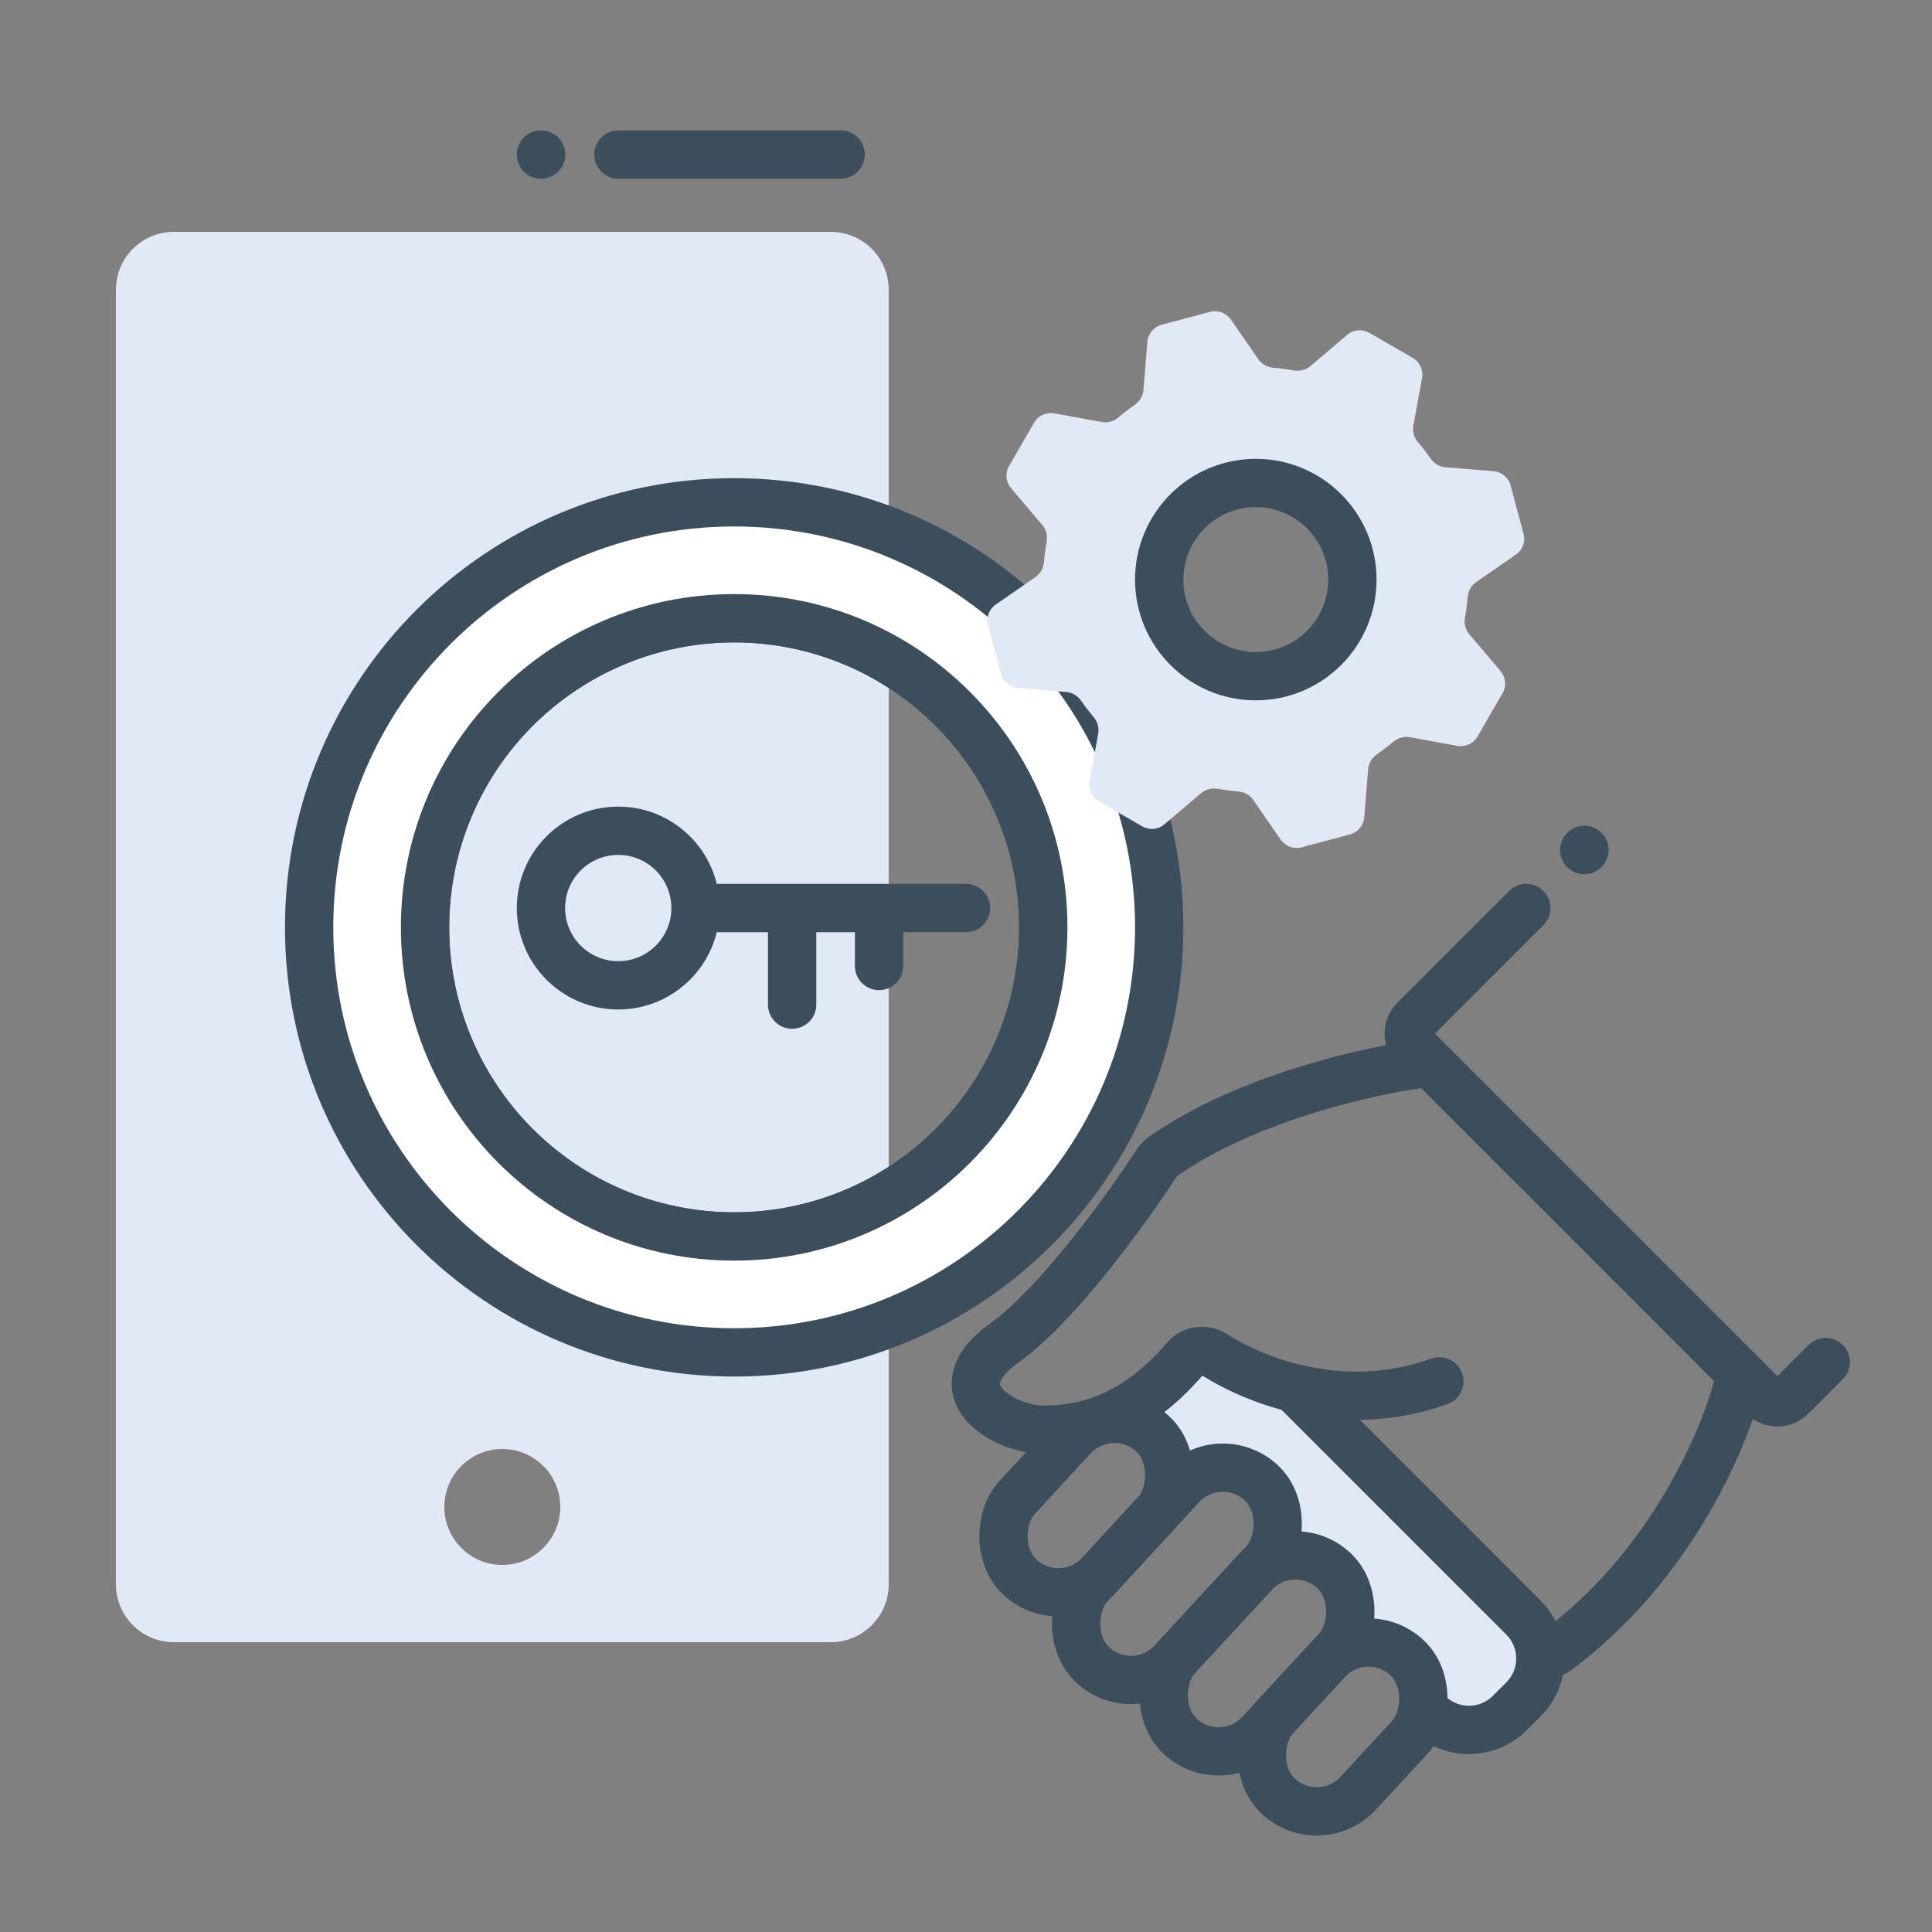 <svg width="100" height="100" viewBox="0 0 100 100" fill="none" xmlns="http://www.w3.org/2000/svg">
<rect x="0" y="0" width="100" height="100" fill="#808080" stroke="none"/>
<path fill-rule="evenodd" clip-rule="evenodd" d="M9 12C7.343 12 6 13.343 6 15V82C6 83.657 7.343 85 9 85H43C44.657 85 46 83.657 46 82V15C46 13.343 44.657 12 43 12H9ZM26 81C27.657 81 29 79.657 29 78C29 76.343 27.657 75 26 75C24.343 75 23 76.343 23 78C23 79.657 24.343 81 26 81Z" fill="#E1E8F6"/>
<circle cx="38" cy="48" r="16" stroke="#3C4D5C" stroke-width="2.5" stroke-linecap="round"/>
<path fill-rule="evenodd" clip-rule="evenodd" d="M38 70C50.15 70 60 60.15 60 48C60 35.85 50.15 26 38 26C25.85 26 16 35.85 16 48C16 60.15 25.85 70 38 70ZM38 64C46.837 64 54 56.837 54 48C54 39.163 46.837 32 38 32C29.163 32 22 39.163 22 48C22 56.837 29.163 64 38 64Z" fill="white"/>
<path d="M58.75 48C58.75 59.46 49.46 68.75 38 68.75V71.25C50.841 71.25 61.25 60.841 61.25 48H58.75ZM38 27.25C49.46 27.25 58.75 36.54 58.75 48H61.25C61.25 35.159 50.841 24.75 38 24.75V27.25ZM17.25 48C17.25 36.54 26.54 27.25 38 27.25V24.75C25.159 24.75 14.75 35.159 14.75 48H17.25ZM38 68.75C26.54 68.75 17.25 59.46 17.25 48H14.75C14.75 60.841 25.159 71.25 38 71.25V68.75ZM52.75 48C52.75 56.146 46.146 62.75 38 62.75V65.25C47.527 65.25 55.25 57.527 55.25 48H52.75ZM38 33.25C46.146 33.25 52.75 39.854 52.75 48H55.25C55.25 38.473 47.527 30.75 38 30.75V33.25ZM23.25 48C23.25 39.854 29.854 33.25 38 33.25V30.75C28.473 30.75 20.75 38.473 20.75 48H23.25ZM38 62.75C29.854 62.75 23.25 56.146 23.25 48H20.75C20.75 57.527 28.473 65.25 38 65.25V62.75Z" fill="#3C4D5C"/>
<path fill-rule="evenodd" clip-rule="evenodd" d="M60.125 16.812C59.717 16.922 59.422 17.276 59.387 17.697L59.185 20.186C59.159 20.5 58.985 20.781 58.726 20.961C58.437 21.161 58.159 21.375 57.893 21.601C57.653 21.804 57.336 21.9 57.025 21.843L54.569 21.395C54.153 21.319 53.734 21.512 53.523 21.878L52.228 24.122C52.017 24.488 52.058 24.947 52.332 25.269L53.948 27.172C54.153 27.413 54.228 27.735 54.172 28.045C54.11 28.389 54.064 28.736 54.035 29.087C54.009 29.401 53.852 29.692 53.593 29.871L51.539 31.291C51.191 31.531 51.032 31.964 51.142 32.372L51.812 34.875C51.922 35.283 52.276 35.578 52.697 35.612L55.185 35.815C55.499 35.841 55.781 36.015 55.961 36.274C56.161 36.563 56.375 36.84 56.6 37.107C56.804 37.347 56.9 37.664 56.843 37.974L56.394 40.431C56.319 40.847 56.512 41.265 56.878 41.477L59.122 42.772C59.488 42.983 59.947 42.942 60.269 42.668L62.172 41.051C62.413 40.847 62.735 40.771 63.045 40.828C63.388 40.89 63.736 40.936 64.086 40.965C64.401 40.991 64.692 41.148 64.871 41.407L66.291 43.461C66.531 43.809 66.964 43.968 67.372 43.858L69.874 43.188C70.283 43.078 70.578 42.724 70.612 42.303L70.815 39.815C70.841 39.5 71.014 39.219 71.273 39.039C71.562 38.839 71.84 38.625 72.106 38.4C72.347 38.196 72.664 38.1 72.974 38.157L75.431 38.605C75.847 38.681 76.265 38.488 76.477 38.122L77.772 35.878C77.983 35.512 77.942 35.053 77.668 34.731L76.051 32.828C75.847 32.587 75.771 32.265 75.827 31.955C75.89 31.611 75.936 31.264 75.965 30.913C75.991 30.599 76.148 30.308 76.407 30.129L78.461 28.709C78.808 28.469 78.968 28.036 78.858 27.628L78.188 25.125C78.078 24.717 77.724 24.422 77.303 24.387L74.814 24.185C74.5 24.159 74.219 23.985 74.039 23.726C73.839 23.437 73.625 23.16 73.4 22.893C73.196 22.653 73.1 22.336 73.157 22.026L73.605 19.569C73.681 19.153 73.488 18.735 73.122 18.523L70.878 17.228C70.512 17.017 70.053 17.058 69.731 17.332L67.828 18.949C67.587 19.153 67.265 19.229 66.955 19.172C66.611 19.11 66.264 19.064 65.913 19.035C65.599 19.009 65.308 18.852 65.129 18.593L63.709 16.539C63.469 16.192 63.036 16.032 62.628 16.142L60.125 16.812ZM65 35C67.761 35 70 32.761 70 30C70 27.239 67.761 25 65 25C62.239 25 60 27.239 60 30C60 32.761 62.239 35 65 35Z" fill="#E1E8F6"/>
<circle cx="65" cy="30" r="5" stroke="#3C4D5C" stroke-width="2.5" stroke-linecap="round"/>
<path d="M36 47C36 49.209 34.209 51 32 51C29.791 51 28 49.209 28 47C28 44.791 29.791 43 32 43C34.209 43 36 44.791 36 47ZM36 47H41M50 47H45.5M41 47V52M41 47H45.5M45.5 47V50" stroke="#3C4D5C" stroke-width="2.5" stroke-linecap="round"/>
<path d="M68.363 72.925L63.531 70.289C63.204 70.112 62.806 70.129 62.497 70.335L59.332 72.445C58.873 72.752 58.748 73.373 59.055 73.832L59.31 74.215C59.433 74.4 59.614 74.538 59.825 74.609L62.373 75.458C62.457 75.486 62.537 75.525 62.611 75.574C63.648 76.267 65.614 77.614 66 78C66.365 78.365 67.037 79.316 67.405 79.858C67.468 79.952 67.546 80.035 67.637 80.103L69.1 81.2C69.352 81.389 69.5 81.685 69.5 82V83.882C69.5 84.261 69.714 84.607 70.053 84.776L72.172 85.836C72.384 85.942 72.551 86.119 72.644 86.337L73.74 88.894C73.898 89.262 74.259 89.5 74.659 89.5H76.149C76.376 89.5 76.597 89.423 76.774 89.281L78.625 87.8C78.862 87.611 79 87.323 79 87.019V84.401C79 84.144 78.901 83.896 78.723 83.71L68.608 73.113C68.536 73.038 68.454 72.975 68.363 72.925Z" fill="#E1E8F6"/>
<path d="M79 47L73.207 52.793C72.817 53.183 72.817 53.817 73.207 54.207L74 55M94.5 70.5L92.707 72.293C92.317 72.683 91.683 72.683 91.293 72.293L74 55M74 55C71.199 55.33 64.554 56.767 60.152 59.891C60.051 59.963 59.967 60.052 59.899 60.156C58.34 62.556 54.739 67.543 52 69.5C48.5 72 52 74 54 74C55.855 74 58.57 73.57 61.348 70.316C61.717 69.883 62.368 69.801 62.847 70.107C65.126 71.561 69.609 73.247 74.5 71.5M90 71.5C89.333 74.333 86.5 81.1 80.5 85.5M82 44L82.01 43.99" stroke="#3C4D5C" stroke-width="2.5" stroke-linecap="round"/>
<rect x="57.515" y="72.235" width="5.839" height="10.111" rx="2.919" transform="rotate(42.711 57.515 72.235)" stroke="#3C4D5C" stroke-width="2.5" stroke-linecap="round"/>
<rect x="63.129" y="74.761" width="5.839" height="12.845" rx="2.919" transform="rotate(42.711 63.129 74.761)" stroke="#3C4D5C" stroke-width="2.5" stroke-linecap="round"/>
<rect x="66.885" y="79.3" width="5.839" height="11.7" rx="2.919" transform="rotate(42.711 66.885 79.3)" stroke="#3C4D5C" stroke-width="2.5" stroke-linecap="round"/>
<rect x="70.668" y="83.811" width="5.839" height="9.787" rx="2.919" transform="rotate(42.711 70.668 83.811)" stroke="#3C4D5C" stroke-width="2.5" stroke-linecap="round"/>
<path d="M67.069 71.94L78.849 83.721C80.021 84.892 80.021 86.792 78.849 87.963L78.152 88.661C76.98 89.832 75.081 89.832 73.909 88.661L73.748 88.5" stroke="#3C4D5C" stroke-width="2.5" stroke-linecap="round"/>
<path d="M43.51 8H32.01M28.01 8H28" stroke="#3C4D5C" stroke-width="2.5" stroke-linecap="round"/>
</svg>
